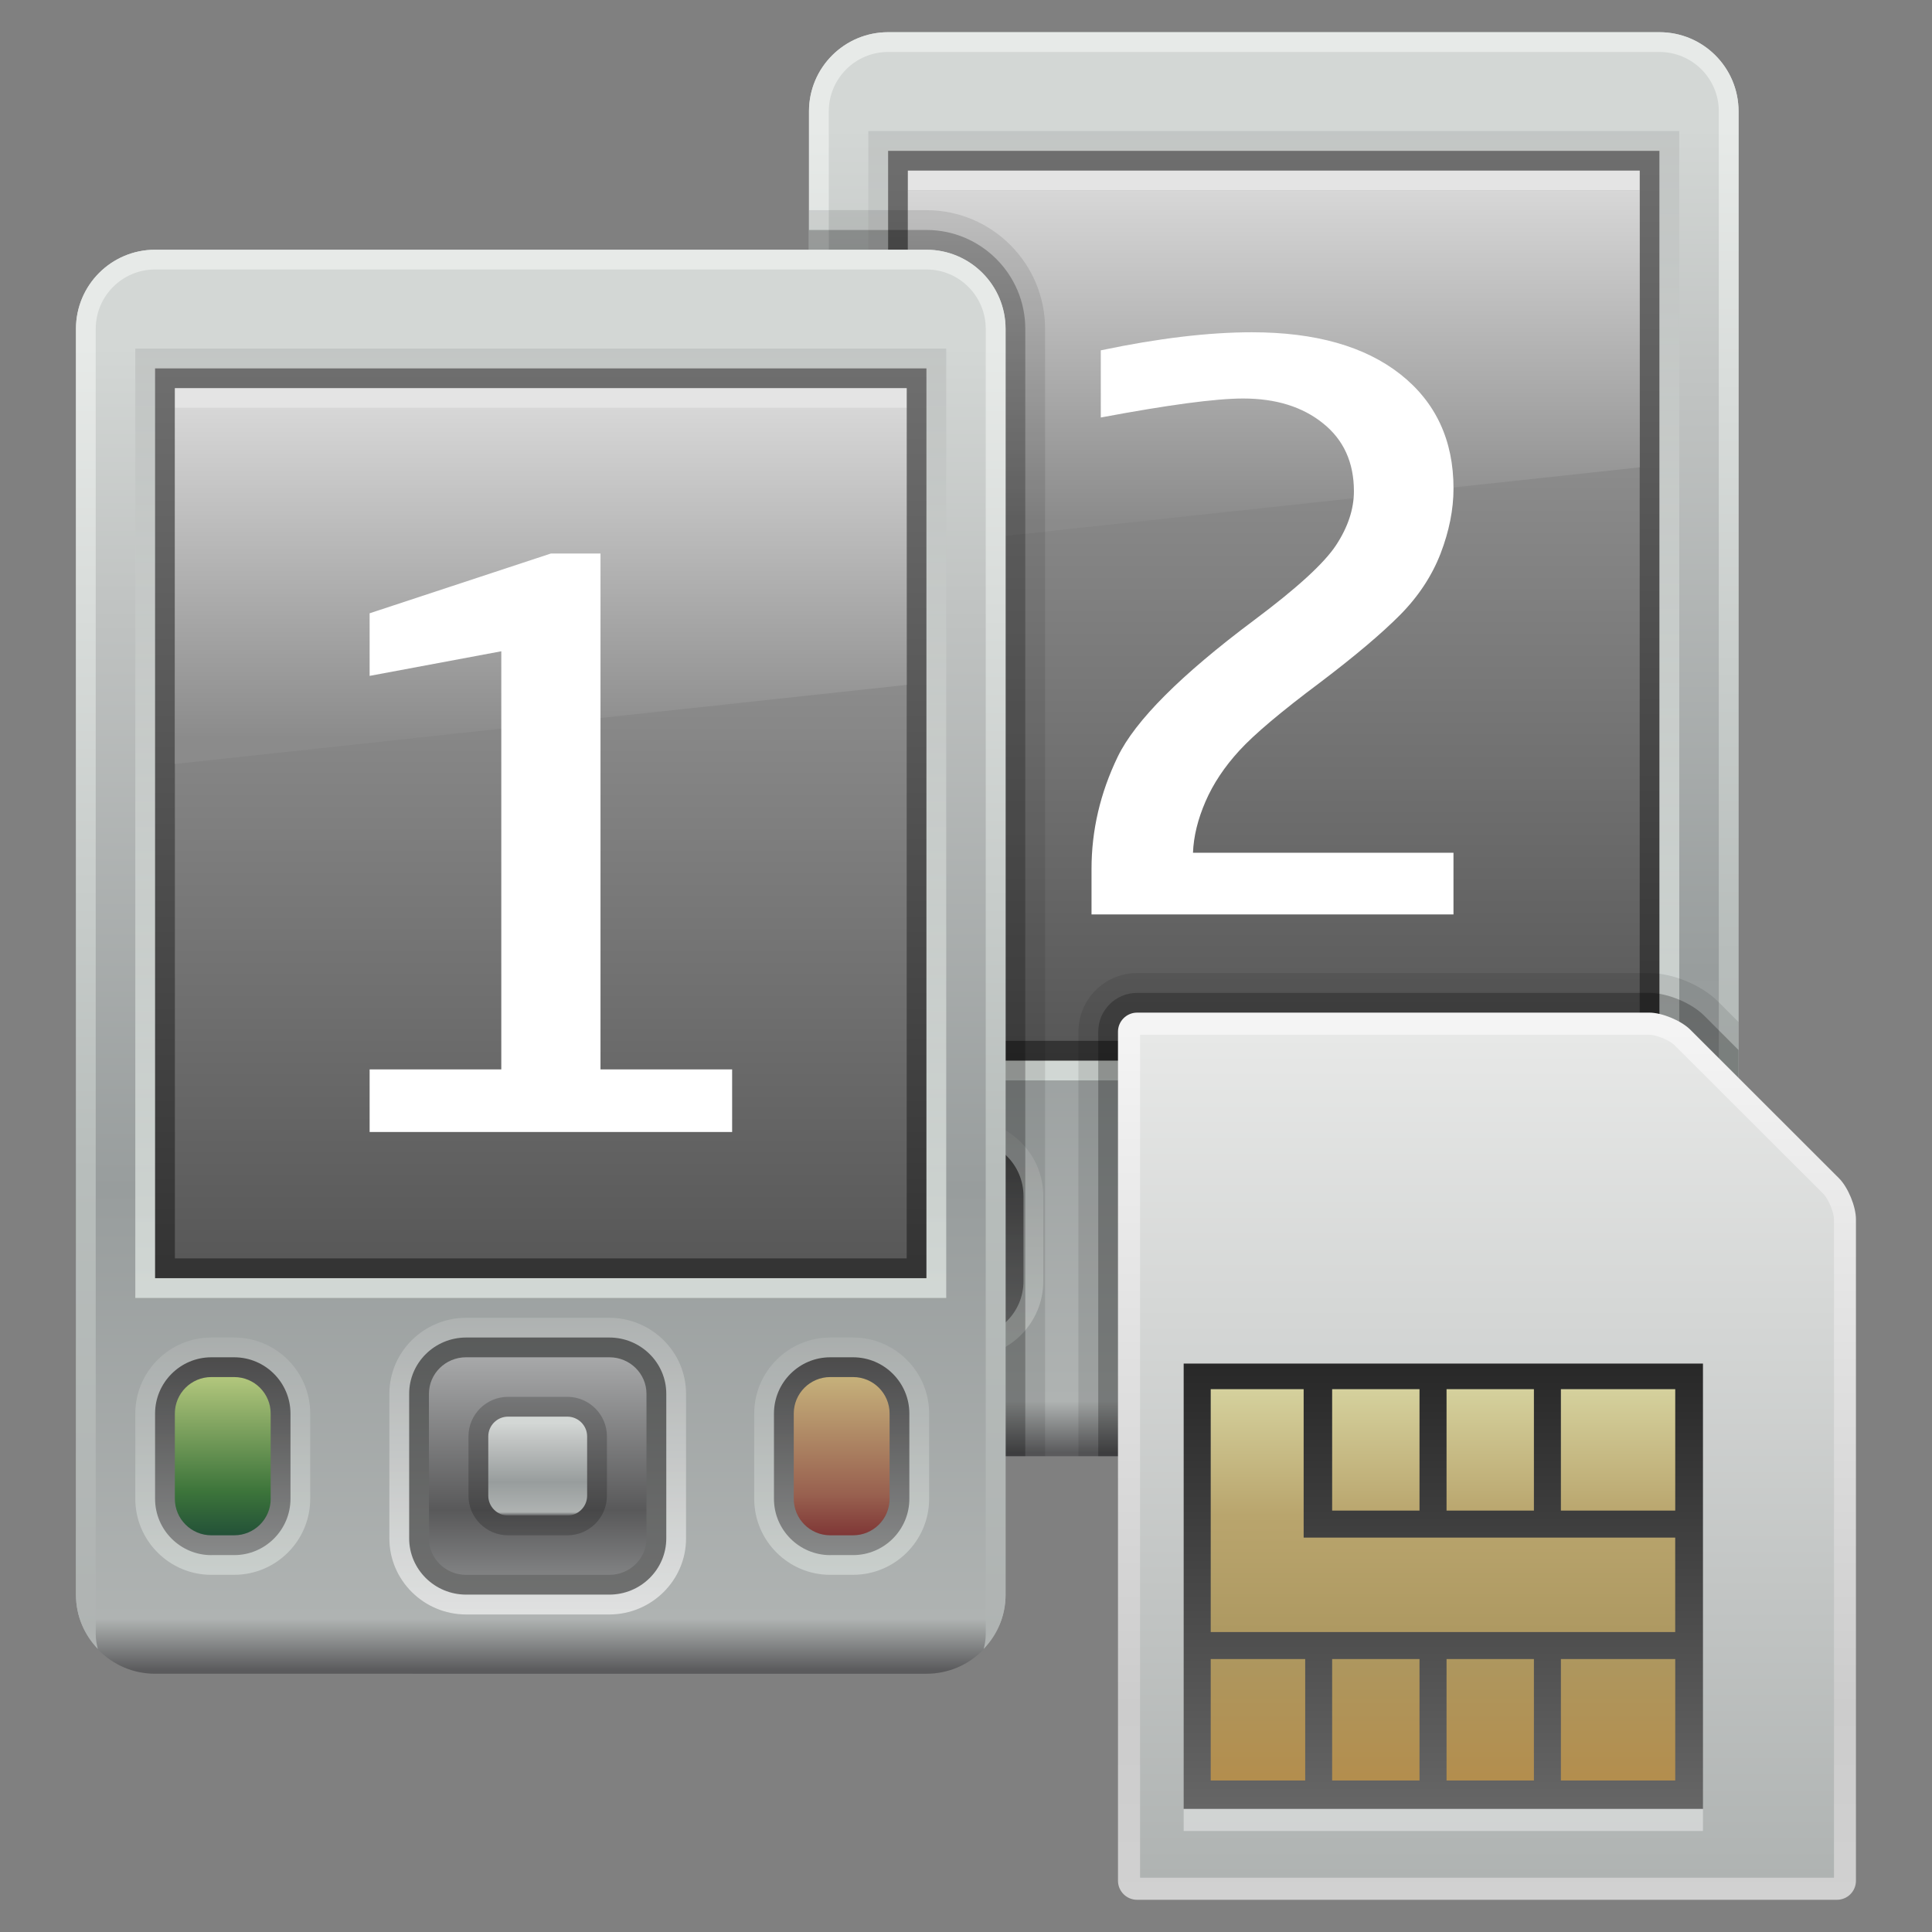 <?xml version="1.0" encoding="UTF-8"?>
<!DOCTYPE svg PUBLIC "-//W3C//DTD SVG 1.1 Tiny//EN" "http://www.w3.org/Graphics/SVG/1.1/DTD/svg11-tiny.dtd">
<svg baseProfile="tiny" height="60" viewBox="0 0 60 60" width="60" xmlns="http://www.w3.org/2000/svg" xmlns:xlink="http://www.w3.org/1999/xlink">
<rect x="0" y="0" width="60" height="60" fill="#808080" stroke="none"/>
<g>
<linearGradient gradientUnits="userSpaceOnUse" id="SVGID_1_" x1="39.559" x2="39.559" y1="1" y2="45.109">
<stop offset="0" style="stop-color:#D3D7D5"/>
<stop offset="0.067" style="stop-color:#D3D7D5"/>
<stop offset="0.261" style="stop-color:#BFC2C1"/>
<stop offset="0.661" style="stop-color:#989D9D"/>
<stop offset="0.964" style="stop-color:#AFB3B2"/>
<stop offset="1" style="stop-color:#5B5B5D"/>
</linearGradient>
<path d="M53.992,42.767c0,1.357-1.1,2.457-2.457,2.457H27.581c-1.356,0-2.457-1.1-2.457-2.457V3.456  C25.124,2.099,26.225,1,27.581,1h23.954c1.357,0,2.457,1.099,2.457,2.456V42.767z" fill="url(#SVGID_1_)"/>
<linearGradient gradientUnits="userSpaceOnUse" id="SVGID_2_" x1="39.559" x2="39.559" y1="1" y2="44.342">
<stop offset="0" style="stop-color:#E7EAE8"/>
<stop offset="0.067" style="stop-color:#E7EAE8"/>
<stop offset="0.261" style="stop-color:#D8DCDA"/>
<stop offset="0.661" style="stop-color:#B7BDBB"/>
<stop offset="1" style="stop-color:#AFB3B2"/>
</linearGradient>
<path d="M51.535,1H27.581c-1.356,0-2.457,1.099-2.457,2.456v39.311c0,0.655,0.261,1.247,0.68,1.688  c-0.038-0.147-0.065-0.3-0.065-0.459v-1.229V4.685V3.456c0-1.017,0.827-1.842,1.842-1.842h23.954c1.018,0,1.844,0.825,1.844,1.842  v1.229v38.082v1.229c0,0.159-0.027,0.312-0.066,0.459c0.42-0.44,0.68-1.032,0.68-1.688V3.456C53.992,2.099,52.893,1,51.535,1z" fill="url(#SVGID_2_)"/>
<linearGradient gradientUnits="userSpaceOnUse" id="SVGID_3_" x1="39.559" x2="39.559" y1="4.114" y2="33.557">
<stop offset="0" style="stop-color:#B8BBBA"/>
<stop offset="1" style="stop-color:#F4FBF6"/>
</linearGradient>
<rect fill="url(#SVGID_3_)" fill-opacity="0.6" height="29.483" stroke-opacity="0.6" width="25.184" x="26.967" y="4.07"/>
<linearGradient gradientUnits="userSpaceOnUse" id="SVGID_4_" x1="39.559" x2="39.559" y1="4.727" y2="32.942">
<stop offset="0" style="stop-color:#6E6E6E"/>
<stop offset="1" style="stop-color:#333333"/>
</linearGradient>
<rect fill="url(#SVGID_4_)" height="28.254" width="23.954" x="27.581" y="4.685"/>
<linearGradient gradientUnits="userSpaceOnUse" id="SVGID_5_" x1="39.559" x2="39.559" y1="5.299" y2="32.325">
<stop offset="0" style="stop-color:#A6A6A6"/>
<stop offset="1" style="stop-color:#585858"/>
</linearGradient>
<rect fill="url(#SVGID_5_)" height="27.025" width="22.727" x="28.195" y="5.299"/>
<linearGradient gradientUnits="userSpaceOnUse" id="SVGID_6_" x1="39.559" x2="39.559" y1="5.788" y2="16.194">
<stop offset="0" style="stop-color:#D8D8D8"/>
<stop offset="1" style="stop-color:#8B8B8B"/>
</linearGradient>
<polygon fill="url(#SVGID_6_)" points="50.922,14.514 28.195,16.969 28.195,5.913 50.922,5.913 "/>
<rect fill="#FFFFFF" fill-opacity="0.7" height="0.614" stroke-opacity="0.7" width="22.727" x="28.195" y="5.299"/>
<linearGradient gradientUnits="userSpaceOnUse" id="SVGID_7_" x1="39.464" x2="39.464" y1="34.192" y2="43.323">
<stop offset="0" style="stop-color:#B8BBBA"/>
<stop offset="1" style="stop-color:#FFFFFF"/>
</linearGradient>
<path d="M37.244,43.381c-1.316,0-2.387-1.06-2.387-2.362v-4.489  c0-1.303,1.07-2.362,2.387-2.362h4.439c1.316,0,2.387,1.06,2.387,2.362v4.489c0,1.303-1.07,2.362-2.387,2.362H37.244z" fill="url(#SVGID_7_)" fill-opacity="0.6" stroke-opacity="0.6"/>
<path d="M37.24,42.767c-0.975,0-1.77-0.784-1.77-1.748v-4.489c0-0.964,0.795-1.747,1.77-1.747h4.447  c0.975,0,1.77,0.783,1.77,1.747v4.489c0,0.964-0.795,1.748-1.77,1.748H37.24z" fill="#020202" fill-opacity="0.5" stroke-opacity="0.5"/>
<linearGradient gradientUnits="userSpaceOnUse" id="SVGID_8_" x1="39.464" x2="39.464" y1="35.364" y2="42.164">
<stop offset="0" style="stop-color:#A8A9AA"/>
<stop offset="0.703" style="stop-color:#59595A"/>
<stop offset="1" style="stop-color:#818283"/>
</linearGradient>
<path d="M42.842,41.019c0,0.627-0.516,1.134-1.15,1.134h-4.455c-0.635,0-1.15-0.507-1.15-1.134v-4.489  c0-0.626,0.516-1.134,1.15-1.134h4.455c0.635,0,1.15,0.508,1.15,1.134V41.019z" fill="url(#SVGID_8_)"/>
<path d="M38.543,40.924c-0.678,0-1.229-0.55-1.229-1.229v-1.843c0-0.679,0.551-1.228,1.229-1.228  h1.842c0.678,0,1.229,0.549,1.229,1.228v1.843c0,0.679-0.551,1.229-1.229,1.229H38.543z" fill="#020202" fill-opacity="0.2" stroke-opacity="0.2"/>
<linearGradient gradientUnits="userSpaceOnUse" id="SVGID_9_" x1="39.464" x2="39.464" y1="37.224" y2="40.315">
<stop offset="0" style="stop-color:#D3D7D5"/>
<stop offset="0.067" style="stop-color:#D3D7D5"/>
<stop offset="0.261" style="stop-color:#BFC2C1"/>
<stop offset="0.661" style="stop-color:#989D9D"/>
<stop offset="0.964" style="stop-color:#AFB3B2"/>
<stop offset="1" style="stop-color:#5B5B5D"/>
</linearGradient>
<path d="M38.543,40.31c-0.338,0-0.615-0.276-0.615-0.614v-1.843c0-0.338,0.277-0.614,0.615-0.614h1.842  c0.338,0,0.615,0.276,0.615,0.614v1.843c0,0.338-0.277,0.614-0.615,0.614H38.543z" fill="url(#SVGID_9_)"/>
<linearGradient gradientUnits="userSpaceOnUse" id="SVGID_10_" x1="29.683" x2="29.683" y1="34.748" y2="42.165">
<stop offset="0" style="stop-color:#B8BBBA"/>
<stop offset="1" style="stop-color:#F4FBF6"/>
</linearGradient>
<path d="M29.329,42.152c-1.302,0-2.362-1.06-2.362-2.362v-2.646  c0-1.303,1.06-2.362,2.362-2.362h0.709c1.302,0,2.362,1.06,2.362,2.362v2.646c0,1.303-1.061,2.362-2.362,2.362H29.329z" fill="url(#SVGID_10_)" fill-opacity="0.4" stroke-opacity="0.4"/>
<linearGradient gradientUnits="userSpaceOnUse" id="SVGID_11_" x1="29.683" x2="29.683" y1="35.367" y2="41.549">
<stop offset="0" style="stop-color:#222021"/>
<stop offset="1" style="stop-color:#6E6E6F"/>
</linearGradient>
<path d="M29.329,41.538c-0.963,0-1.748-0.784-1.748-1.748v-2.646  c0-0.963,0.785-1.749,1.748-1.749h0.709c0.964,0,1.747,0.786,1.747,1.749v2.646c0,0.964-0.783,1.748-1.747,1.748H29.329z" fill="url(#SVGID_11_)" fill-opacity="0.7" stroke-opacity="0.7"/>
<linearGradient gradientUnits="userSpaceOnUse" id="SVGID_12_" x1="29.683" x2="29.683" y1="35.987" y2="40.933">
<stop offset="0" style="stop-color:#B3C77D"/>
<stop offset="0.727" style="stop-color:#3C743A"/>
<stop offset="1" style="stop-color:#235138"/>
</linearGradient>
<path d="M31.172,39.79c0,0.626-0.508,1.134-1.134,1.134h-0.709c-0.625,0-1.134-0.508-1.134-1.134v-2.646  c0-0.627,0.508-1.135,1.134-1.135h0.709c0.626,0,1.134,0.508,1.134,1.135V39.79z" fill="url(#SVGID_12_)"/>
<linearGradient gradientUnits="userSpaceOnUse" id="SVGID_13_" x1="48.904" x2="48.904" y1="34.748" y2="42.165">
<stop offset="0" style="stop-color:#B8BBBA"/>
<stop offset="1" style="stop-color:#F4FBF6"/>
</linearGradient>
<path d="M48.549,42.152c-1.301,0-2.361-1.06-2.361-2.362v-2.646  c0-1.303,1.061-2.362,2.361-2.362h0.709c1.303,0,2.363,1.06,2.363,2.362v2.646c0,1.303-1.061,2.362-2.363,2.362H48.549z" fill="url(#SVGID_13_)" fill-opacity="0.4" stroke-opacity="0.4"/>
<linearGradient gradientUnits="userSpaceOnUse" id="SVGID_14_" x1="48.903" x2="48.903" y1="35.367" y2="41.549">
<stop offset="0" style="stop-color:#222021"/>
<stop offset="1" style="stop-color:#6E6E6F"/>
</linearGradient>
<path d="M48.549,41.538c-0.963,0-1.748-0.784-1.748-1.748v-2.646  c0-0.963,0.785-1.749,1.748-1.749h0.709c0.965,0,1.748,0.786,1.748,1.749v2.646c0,0.964-0.783,1.748-1.748,1.748H48.549z" fill="url(#SVGID_14_)" fill-opacity="0.7" stroke-opacity="0.7"/>
<linearGradient gradientUnits="userSpaceOnUse" id="SVGID_15_" x1="48.904" x2="48.904" y1="35.987" y2="40.933">
<stop offset="0" style="stop-color:#C6B17B"/>
<stop offset="0.746" style="stop-color:#98604F"/>
<stop offset="1" style="stop-color:#7F3736"/>
</linearGradient>
<path d="M50.393,39.79c0,0.626-0.51,1.134-1.135,1.134h-0.709c-0.625,0-1.133-0.508-1.133-1.134v-2.646  c0-0.627,0.508-1.135,1.133-1.135h0.709c0.625,0,1.135,0.508,1.135,1.135V39.79z" fill="url(#SVGID_15_)"/>
<path d="M45.141,28.398H33.898v-1.411c0-1.2,0.271-2.36,0.813-3.484c0.543-1.122,1.955-2.538,4.24-4.246  c1.324-0.989,2.172-1.764,2.541-2.325c0.369-0.561,0.555-1.121,0.555-1.677c0-0.893-0.32-1.597-0.959-2.108  c-0.639-0.515-1.465-0.771-2.482-0.771c-0.854,0-2.328,0.198-4.42,0.59v-2.086c1.785-0.375,3.35-0.561,4.693-0.561  c1.967,0,3.502,0.434,4.607,1.301c1.102,0.868,1.654,2.052,1.654,3.549c0,0.652-0.135,1.327-0.402,2.023  c-0.27,0.695-0.689,1.332-1.26,1.908c-0.57,0.574-1.395,1.271-2.469,2.086c-1.219,0.911-2.059,1.62-2.52,2.124  c-0.461,0.503-0.813,1.031-1.051,1.582c-0.24,0.553-0.369,1.083-0.389,1.592h8.09V28.398z" fill="#FFFFFF"/>
<path d="M28.771,6.527h-3.647v36.239c0,0.166,0.018,0.327,0.049,0.482c0.024,0.127,0.066,0.247,0.111,0.366  c0.009,0.025,0.014,0.055,0.024,0.079c0.366,0.896,1.244,1.529,2.272,1.529h4.876V10.213C32.457,8.181,30.804,6.527,28.771,6.527z" fill-opacity="0.1" stroke-opacity="0.1"/>
<path d="M28.771,7.142h-3.647v35.625c0,0.166,0.018,0.327,0.049,0.482c0.024,0.127,0.066,0.247,0.111,0.366  c0.009,0.025,0.014,0.055,0.024,0.079c0.366,0.896,1.244,1.529,2.272,1.529h4.261V10.213C31.842,8.52,30.465,7.142,28.771,7.142z" fill-opacity="0.25" stroke-opacity="0.25"/>
<linearGradient gradientUnits="userSpaceOnUse" id="SVGID_16_" x1="16.794" x2="16.794" y1="7.756" y2="51.866">
<stop offset="0" style="stop-color:#D3D7D5"/>
<stop offset="0.067" style="stop-color:#D3D7D5"/>
<stop offset="0.261" style="stop-color:#BFC2C1"/>
<stop offset="0.661" style="stop-color:#989D9D"/>
<stop offset="0.964" style="stop-color:#AFB3B2"/>
<stop offset="1" style="stop-color:#5B5B5D"/>
</linearGradient>
<path d="M31.229,49.522c0,1.357-1.1,2.458-2.457,2.458H4.816c-1.356,0-2.457-1.101-2.457-2.458v-39.31  c0-1.357,1.101-2.457,2.457-2.457h23.955c1.357,0,2.457,1.1,2.457,2.457V49.522z" fill="url(#SVGID_16_)"/>
<linearGradient gradientUnits="userSpaceOnUse" id="SVGID_17_" x1="16.794" x2="16.794" y1="7.756" y2="51.099">
<stop offset="0" style="stop-color:#E7EAE8"/>
<stop offset="0.067" style="stop-color:#E7EAE8"/>
<stop offset="0.261" style="stop-color:#D8DCDA"/>
<stop offset="0.661" style="stop-color:#B7BDBB"/>
<stop offset="1" style="stop-color:#AFB3B2"/>
</linearGradient>
<path d="M28.771,7.756H4.816c-1.356,0-2.457,1.1-2.457,2.457v39.31c0,0.656,0.26,1.249,0.68,1.689  c-0.039-0.148-0.066-0.302-0.066-0.46v-1.229V11.441v-1.229c0-1.017,0.827-1.843,1.843-1.843h23.955  c1.017,0,1.842,0.826,1.842,1.843v1.229v38.081v1.229c0,0.158-0.025,0.312-0.064,0.46c0.418-0.44,0.68-1.033,0.68-1.689v-39.31  C31.229,8.855,30.129,7.756,28.771,7.756z" fill="url(#SVGID_17_)"/>
<linearGradient gradientUnits="userSpaceOnUse" id="SVGID_18_" x1="16.794" x2="16.794" y1="10.87" y2="40.313">
<stop offset="0" style="stop-color:#B8BBBA"/>
<stop offset="1" style="stop-color:#F4FBF6"/>
</linearGradient>
<rect fill="url(#SVGID_18_)" fill-opacity="0.6" height="29.483" stroke-opacity="0.6" width="25.184" x="4.202" y="10.826"/>
<linearGradient gradientUnits="userSpaceOnUse" id="SVGID_19_" x1="16.794" x2="16.794" y1="11.483" y2="39.699">
<stop offset="0" style="stop-color:#6E6E6E"/>
<stop offset="1" style="stop-color:#333333"/>
</linearGradient>
<rect fill="url(#SVGID_19_)" height="28.254" width="23.955" x="4.816" y="11.441"/>
<linearGradient gradientUnits="userSpaceOnUse" id="SVGID_20_" x1="16.794" x2="16.794" y1="12.055" y2="39.081">
<stop offset="0" style="stop-color:#A6A6A6"/>
<stop offset="1" style="stop-color:#585858"/>
</linearGradient>
<rect fill="url(#SVGID_20_)" height="27.026" width="22.727" x="5.431" y="12.055"/>
<linearGradient gradientUnits="userSpaceOnUse" id="SVGID_21_" x1="16.794" x2="16.794" y1="12.543" y2="22.95">
<stop offset="0" style="stop-color:#D8D8D8"/>
<stop offset="1" style="stop-color:#8B8B8B"/>
</linearGradient>
<polygon fill="url(#SVGID_21_)" points="28.157,21.27 5.431,23.725 5.431,12.669 28.157,12.669 "/>
<rect fill="#FFFFFF" fill-opacity="0.7" height="0.614" stroke-opacity="0.7" width="22.727" x="5.431" y="12.055"/>
<linearGradient gradientUnits="userSpaceOnUse" id="SVGID_22_" x1="16.699" x2="16.699" y1="40.949" y2="50.08">
<stop offset="0" style="stop-color:#B8BBBA"/>
<stop offset="1" style="stop-color:#FFFFFF"/>
</linearGradient>
<path d="M14.479,50.139c-1.316,0-2.387-1.062-2.387-2.363v-4.489  c0-1.303,1.071-2.362,2.387-2.362h4.44c1.315,0,2.387,1.06,2.387,2.362v4.489c0,1.302-1.071,2.363-2.387,2.363H14.479z" fill="url(#SVGID_22_)" fill-opacity="0.6" stroke-opacity="0.6"/>
<path d="M14.476,49.522c-0.975,0-1.769-0.783-1.769-1.747v-4.489c0-0.965,0.794-1.748,1.769-1.748  h4.447c0.975,0,1.769,0.783,1.769,1.748v4.489c0,0.964-0.794,1.747-1.769,1.747H14.476z" fill="#020202" fill-opacity="0.5" stroke-opacity="0.5"/>
<linearGradient gradientUnits="userSpaceOnUse" id="SVGID_23_" x1="16.699" x2="16.699" y1="42.121" y2="48.92">
<stop offset="0" style="stop-color:#A8A9AA"/>
<stop offset="0.703" style="stop-color:#59595A"/>
<stop offset="1" style="stop-color:#818283"/>
</linearGradient>
<path d="M20.077,47.775c0,0.626-0.515,1.133-1.149,1.133h-4.457c-0.634,0-1.15-0.507-1.15-1.133v-4.489  c0-0.625,0.516-1.134,1.15-1.134h4.457c0.634,0,1.149,0.509,1.149,1.134V47.775z" fill="url(#SVGID_23_)"/>
<path d="M15.777,47.68c-0.677,0-1.228-0.55-1.228-1.229v-1.842c0-0.678,0.551-1.229,1.228-1.229h1.843  c0.677,0,1.229,0.551,1.229,1.229v1.842c0,0.679-0.551,1.229-1.229,1.229H15.777z" fill="#020202" fill-opacity="0.2" stroke-opacity="0.2"/>
<linearGradient gradientUnits="userSpaceOnUse" id="SVGID_24_" x1="16.7" x2="16.7" y1="43.98" y2="47.072">
<stop offset="0" style="stop-color:#D3D7D5"/>
<stop offset="0.067" style="stop-color:#D3D7D5"/>
<stop offset="0.261" style="stop-color:#BFC2C1"/>
<stop offset="0.661" style="stop-color:#989D9D"/>
<stop offset="0.964" style="stop-color:#AFB3B2"/>
<stop offset="1" style="stop-color:#5B5B5D"/>
</linearGradient>
<path d="M15.777,47.067c-0.337,0-0.613-0.278-0.613-0.616v-1.842c0-0.338,0.276-0.614,0.613-0.614h1.843  c0.337,0,0.614,0.276,0.614,0.614v1.842c0,0.338-0.277,0.616-0.614,0.616H15.777z" fill="url(#SVGID_24_)"/>
<linearGradient gradientUnits="userSpaceOnUse" id="SVGID_25_" x1="6.918" x2="6.918" y1="41.504" y2="48.921">
<stop offset="0" style="stop-color:#B8BBBA"/>
<stop offset="1" style="stop-color:#F4FBF6"/>
</linearGradient>
<path d="M6.564,48.908c-1.303,0-2.362-1.06-2.362-2.361V43.9c0-1.303,1.06-2.362,2.362-2.362  h0.708c1.303,0,2.362,1.06,2.362,2.362v2.646c0,1.302-1.059,2.361-2.362,2.361H6.564z" fill="url(#SVGID_25_)" fill-opacity="0.4" stroke-opacity="0.4"/>
<linearGradient gradientUnits="userSpaceOnUse" id="SVGID_26_" x1="6.919" x2="6.919" y1="42.124" y2="48.307">
<stop offset="0" style="stop-color:#222021"/>
<stop offset="1" style="stop-color:#6E6E6F"/>
</linearGradient>
<path d="M6.564,48.296c-0.964,0-1.748-0.785-1.748-1.749V43.9  c0-0.963,0.784-1.748,1.748-1.748h0.708c0.965,0,1.749,0.785,1.749,1.748v2.646c0,0.964-0.784,1.749-1.749,1.749H6.564z" fill="url(#SVGID_26_)" fill-opacity="0.7" stroke-opacity="0.7"/>
<linearGradient gradientUnits="userSpaceOnUse" id="SVGID_27_" x1="6.918" x2="6.918" y1="42.744" y2="47.688">
<stop offset="0" style="stop-color:#B3C77D"/>
<stop offset="0.727" style="stop-color:#3C743A"/>
<stop offset="1" style="stop-color:#235138"/>
</linearGradient>
<path d="M8.407,46.547c0,0.626-0.508,1.133-1.134,1.133H6.564c-0.625,0-1.134-0.507-1.134-1.133V43.9  c0-0.627,0.508-1.134,1.134-1.134h0.708c0.626,0,1.134,0.507,1.134,1.134V46.547z" fill="url(#SVGID_27_)"/>
<linearGradient gradientUnits="userSpaceOnUse" id="SVGID_28_" x1="26.139" x2="26.139" y1="41.504" y2="48.921">
<stop offset="0" style="stop-color:#B8BBBA"/>
<stop offset="1" style="stop-color:#F4FBF6"/>
</linearGradient>
<path d="M25.785,48.908c-1.303,0-2.362-1.06-2.362-2.361V43.9c0-1.303,1.06-2.362,2.362-2.362  h0.708c1.303,0,2.362,1.06,2.362,2.362v2.646c0,1.302-1.06,2.361-2.362,2.361H25.785z" fill="url(#SVGID_28_)" fill-opacity="0.4" stroke-opacity="0.4"/>
<linearGradient gradientUnits="userSpaceOnUse" id="SVGID_29_" x1="26.139" x2="26.139" y1="42.124" y2="48.307">
<stop offset="0" style="stop-color:#222021"/>
<stop offset="1" style="stop-color:#6E6E6F"/>
</linearGradient>
<path d="M25.785,48.296c-0.965,0-1.749-0.785-1.749-1.749V43.9  c0-0.963,0.784-1.748,1.749-1.748h0.708c0.964,0,1.748,0.785,1.748,1.748v2.646c0,0.964-0.784,1.749-1.748,1.749H25.785z" fill="url(#SVGID_29_)" fill-opacity="0.7" stroke-opacity="0.7"/>
<linearGradient gradientUnits="userSpaceOnUse" id="SVGID_30_" x1="26.139" x2="26.139" y1="42.744" y2="47.688">
<stop offset="0" style="stop-color:#C6B17B"/>
<stop offset="0.746" style="stop-color:#98604F"/>
<stop offset="1" style="stop-color:#7F3736"/>
</linearGradient>
<path d="M27.627,46.547c0,0.626-0.508,1.133-1.134,1.133h-0.708c-0.626,0-1.134-0.507-1.134-1.133V43.9  c0-0.627,0.508-1.134,1.134-1.134h0.708c0.626,0,1.134,0.507,1.134,1.134V46.547z" fill="url(#SVGID_30_)"/>
<path d="M22.736,35.155H11.479v-1.944h4.089V20.226l-4.089,0.764v-1.944l5.629-1.856h1.541v16.022h4.088V35.155z" fill="#FFFFFF"/>
<path d="M53.357,31.105c-0.514-0.514-1.412-0.886-2.137-0.886H35.314c-1.004,0-1.822,0.815-1.822,1.819v13.185h18.043  c1.029,0,1.908-0.634,2.273-1.529c0.01-0.024,0.014-0.052,0.023-0.075c0.045-0.119,0.086-0.241,0.111-0.37  c0.033-0.155,0.049-0.316,0.049-0.482V31.74L53.357,31.105z" fill-opacity="0.1" stroke-opacity="0.1"/>
<path d="M52.924,31.541c-0.396-0.396-1.145-0.706-1.703-0.706H35.314c-0.666,0-1.207,0.539-1.207,1.204v13.185  h17.428c1.029,0,1.908-0.634,2.273-1.529c0.01-0.024,0.014-0.052,0.023-0.075c0.045-0.119,0.086-0.241,0.111-0.37  c0.033-0.155,0.049-0.316,0.049-0.482V32.609L52.924,31.541z" fill-opacity="0.25" stroke-opacity="0.25"/>
<linearGradient gradientUnits="userSpaceOnUse" id="SVGID_31_" x1="46.18" x2="46.18" y1="31.418" y2="59.031">
<stop offset="0" style="stop-color:#F5F5F5"/>
<stop offset="0.782" style="stop-color:#CCCCCC"/>
<stop offset="1" style="stop-color:#D1D1D1"/>
</linearGradient>
<path d="M57.047,59H35.314c-0.328,0-0.594-0.266-0.594-0.592V32.039c0-0.324,0.266-0.591,0.594-0.591h15.906  c0.396,0,0.988,0.247,1.27,0.526l4.625,4.621c0.279,0.282,0.523,0.874,0.523,1.271v20.542C57.639,58.734,57.375,59,57.047,59  L57.047,59z" fill="url(#SVGID_31_)"/>
<linearGradient gradientUnits="userSpaceOnUse" id="SVGID_32_" x1="46.182" x2="46.182" y1="32.134" y2="58.315">
<stop offset="0" style="stop-color:#E7E8E7"/>
<stop offset="1" style="stop-color:#AFB3B2"/>
</linearGradient>
<path d="M56.957,58.314H35.406V32.134h15.814c0.213,0,0.633,0.174,0.785,0.326l4.625,4.62  c0.15,0.153,0.326,0.572,0.326,0.786V58.314L56.957,58.314z" fill="url(#SVGID_32_)"/>
<linearGradient gradientUnits="userSpaceOnUse" id="SVGID_33_" x1="44.823" x2="44.823" y1="56.125" y2="42.399">
<stop offset="0" style="stop-color:#666666"/>
<stop offset="1" style="stop-color:#282828"/>
</linearGradient>
<rect fill="url(#SVGID_33_)" height="13.831" width="16.127" x="36.76" y="42.347"/>
<rect fill="#FFFFFF" fill-opacity="0.4" height="0.685" stroke-opacity="0.4" width="16.127" x="36.76" y="56.178"/>
<linearGradient gradientUnits="userSpaceOnUse" id="SVGID_34_" x1="39.066" x2="39.066" y1="43.013" y2="55.173">
<stop offset="0" style="stop-color:#D5D19D"/>
<stop offset="0.33" style="stop-color:#B9A56D"/>
<stop offset="0.66" style="stop-color:#AD9861"/>
<stop offset="1" style="stop-color:#B38E4E"/>
</linearGradient>
<rect fill="url(#SVGID_34_)" height="3.772" width="2.934" x="37.6" y="51.523"/>
<linearGradient gradientUnits="userSpaceOnUse" id="SVGID_35_" x1="46.28" x2="46.28" y1="43.15" y2="55.001">
<stop offset="0" style="stop-color:#D5D19D"/>
<stop offset="0.33" style="stop-color:#B9A56D"/>
<stop offset="0.66" style="stop-color:#AD9861"/>
<stop offset="1" style="stop-color:#B38E4E"/>
</linearGradient>
<rect fill="url(#SVGID_35_)" height="3.771" width="2.713" x="44.924" y="43.142"/>
<linearGradient gradientUnits="userSpaceOnUse" id="SVGID_36_" x1="42.727" x2="42.727" y1="43.15" y2="55.001">
<stop offset="0" style="stop-color:#D5D19D"/>
<stop offset="0.33" style="stop-color:#B9A56D"/>
<stop offset="0.66" style="stop-color:#AD9861"/>
<stop offset="1" style="stop-color:#B38E4E"/>
</linearGradient>
<rect fill="url(#SVGID_36_)" height="3.771" width="2.713" x="41.371" y="43.142"/>
<linearGradient gradientUnits="userSpaceOnUse" id="SVGID_37_" x1="50.25" x2="50.25" y1="43.15" y2="55.001">
<stop offset="0" style="stop-color:#D5D19D"/>
<stop offset="0.33" style="stop-color:#B9A56D"/>
<stop offset="0.66" style="stop-color:#AD9861"/>
<stop offset="1" style="stop-color:#B38E4E"/>
</linearGradient>
<rect fill="url(#SVGID_37_)" height="3.771" width="3.551" x="48.475" y="43.142"/>
<linearGradient gradientUnits="userSpaceOnUse" id="SVGID_38_" x1="46.28" x2="46.28" y1="43.013" y2="55.173">
<stop offset="0" style="stop-color:#D5D19D"/>
<stop offset="0.33" style="stop-color:#B9A56D"/>
<stop offset="0.66" style="stop-color:#AD9861"/>
<stop offset="1" style="stop-color:#B38E4E"/>
</linearGradient>
<rect fill="url(#SVGID_38_)" height="3.772" width="2.713" x="44.924" y="51.523"/>
<linearGradient gradientUnits="userSpaceOnUse" id="SVGID_39_" x1="42.727" x2="42.727" y1="43.013" y2="55.173">
<stop offset="0" style="stop-color:#D5D19D"/>
<stop offset="0.33" style="stop-color:#B9A56D"/>
<stop offset="0.66" style="stop-color:#AD9861"/>
<stop offset="1" style="stop-color:#B38E4E"/>
</linearGradient>
<rect fill="url(#SVGID_39_)" height="3.772" width="2.713" x="41.371" y="51.523"/>
<linearGradient gradientUnits="userSpaceOnUse" id="SVGID_40_" x1="44.812" x2="44.812" y1="43.15" y2="54.98">
<stop offset="0" style="stop-color:#D5D19D"/>
<stop offset="0.33" style="stop-color:#B9A56D"/>
<stop offset="0.66" style="stop-color:#AD9861"/>
<stop offset="1" style="stop-color:#B38E4E"/>
</linearGradient>
<polygon fill="url(#SVGID_40_)" points="40.486,47.752 40.486,43.142 37.6,43.142 37.6,50.685 52.025,50.685 52.025,47.752 "/>
<linearGradient gradientUnits="userSpaceOnUse" id="SVGID_41_" x1="50.25" x2="50.25" y1="43.013" y2="55.173">
<stop offset="0" style="stop-color:#D5D19D"/>
<stop offset="0.33" style="stop-color:#B9A56D"/>
<stop offset="0.66" style="stop-color:#AD9861"/>
<stop offset="1" style="stop-color:#B38E4E"/>
</linearGradient>
<rect fill="url(#SVGID_41_)" height="3.772" width="3.551" x="48.475" y="51.523"/>
<rect fill="none" height="60" width="60"/>
</g>
</svg>
